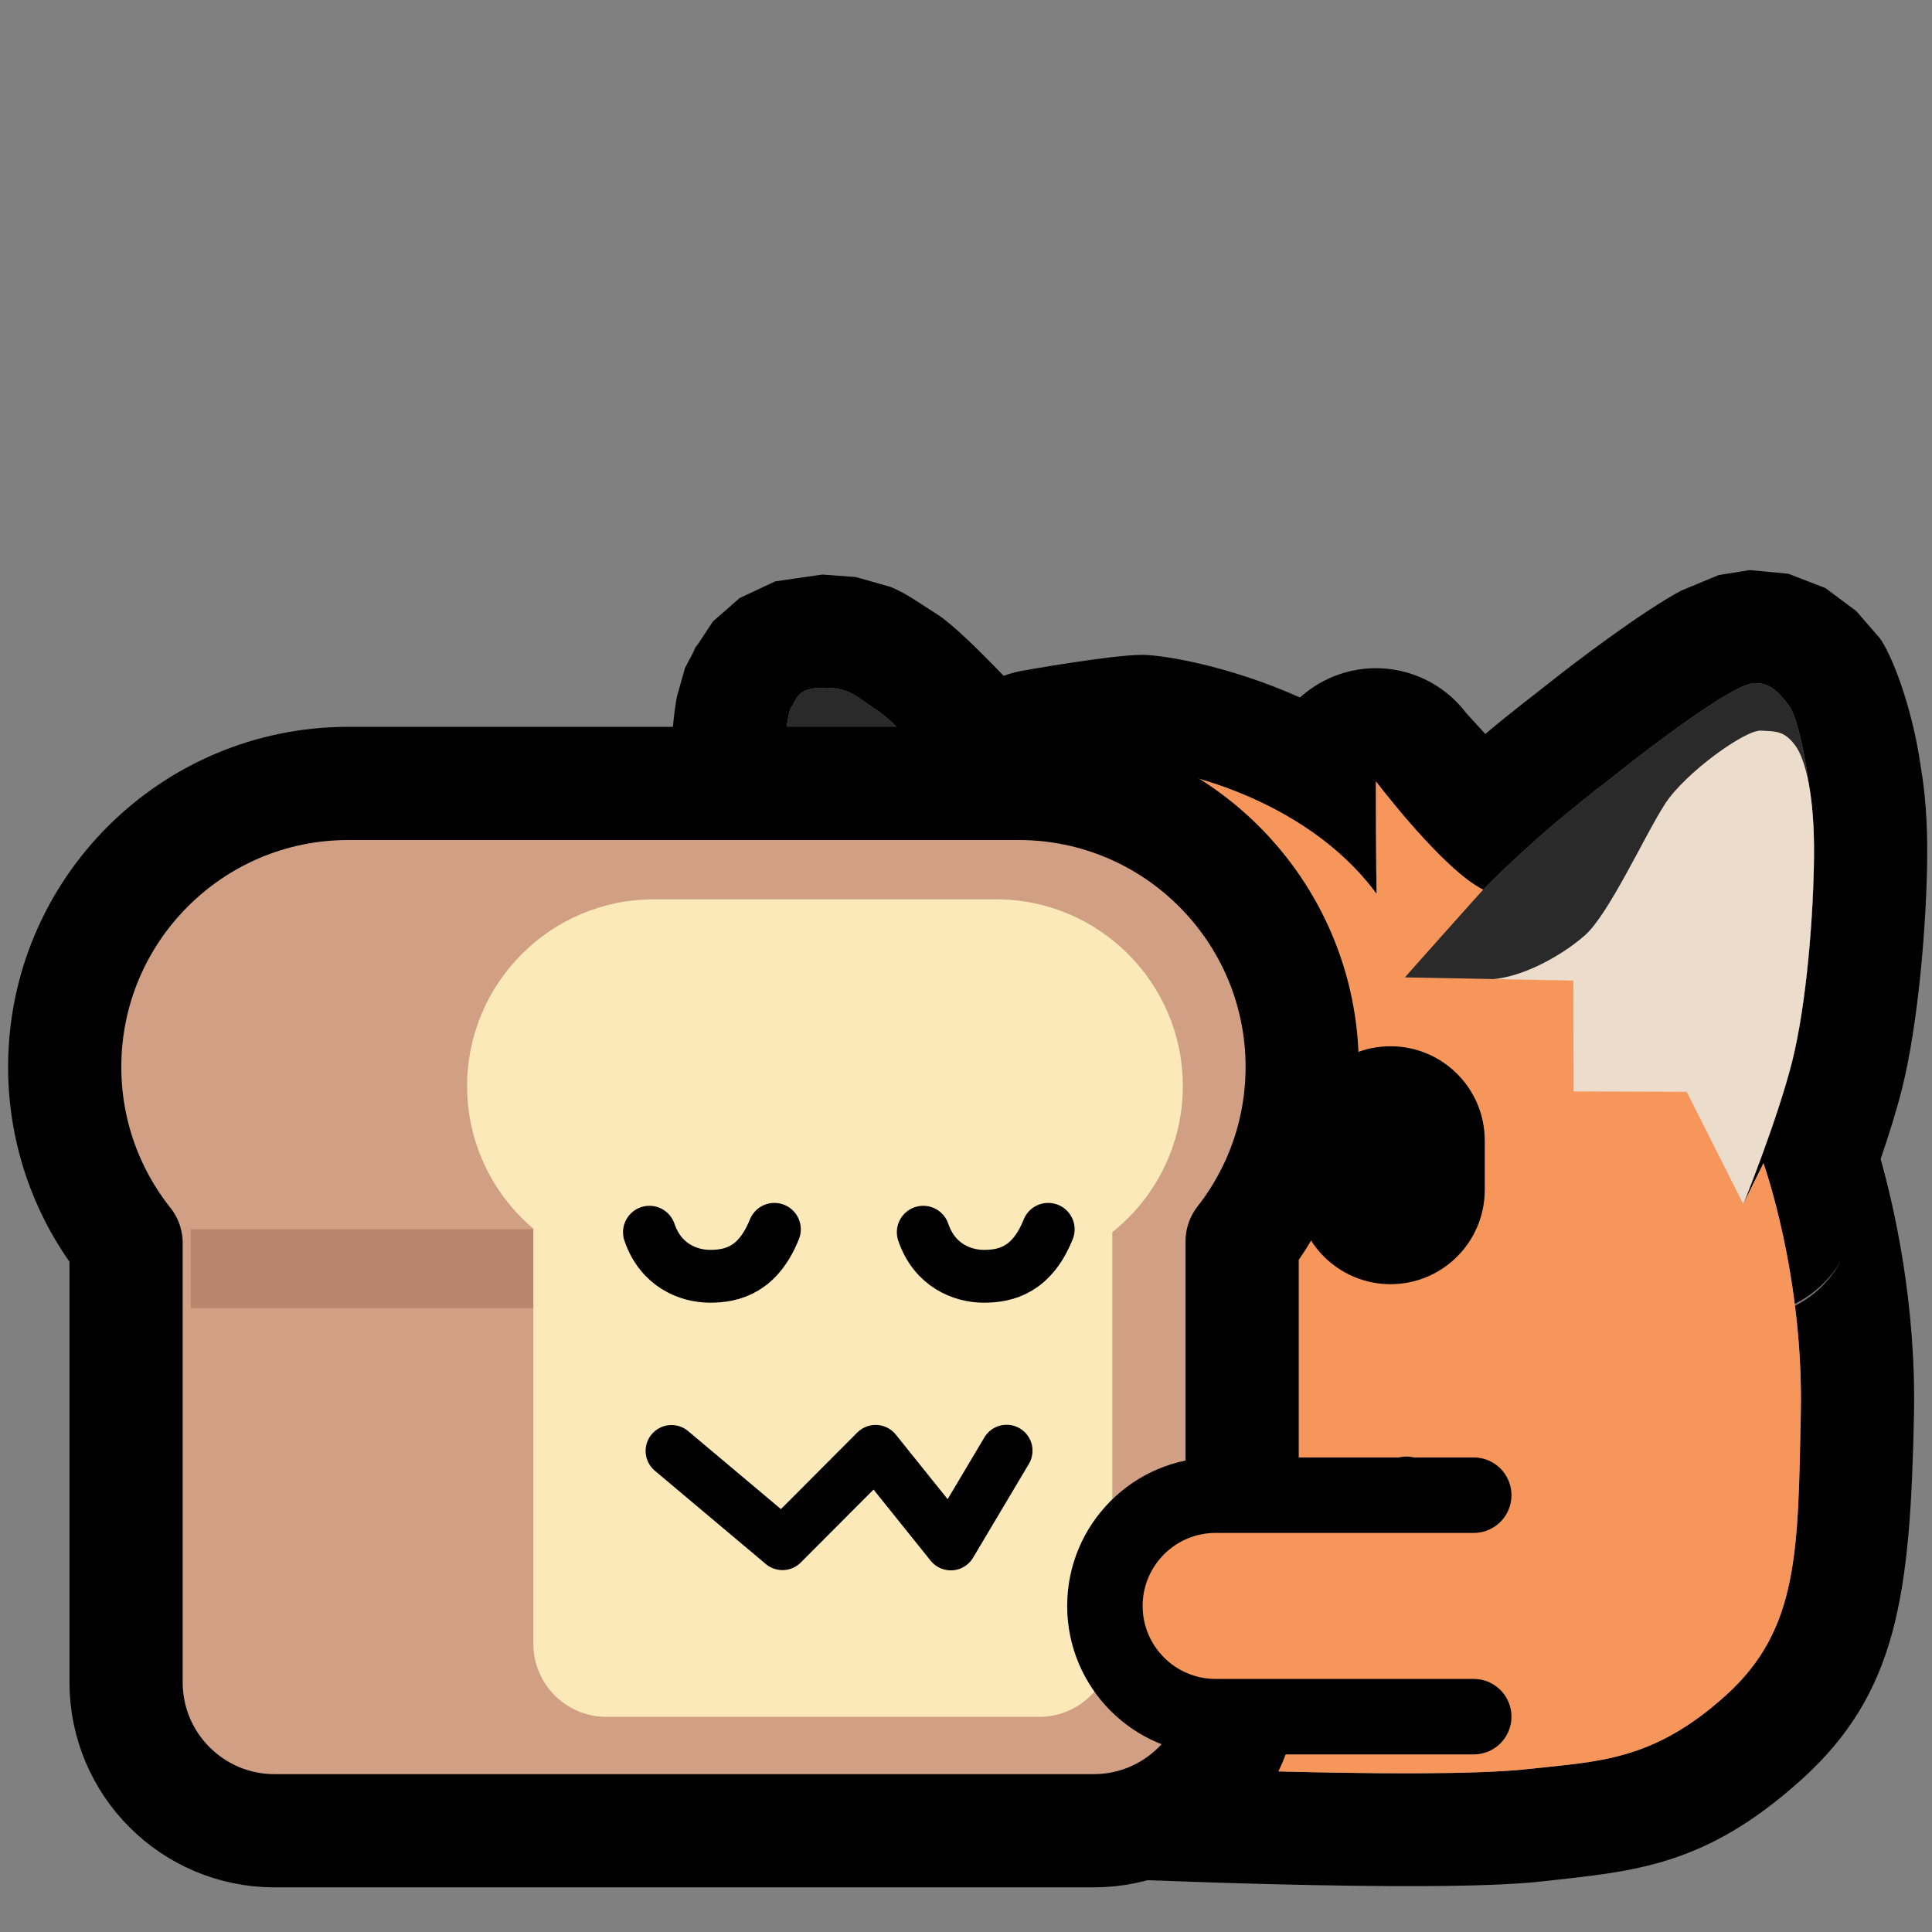 <?xml version="1.0" encoding="UTF-8" standalone="no"?>
<!DOCTYPE svg PUBLIC "-//W3C//DTD SVG 1.1//EN" "http://www.w3.org/Graphics/SVG/1.1/DTD/svg11.dtd">
<svg width="100%" height="100%" viewBox="0 0 256 256" version="1.1" xmlns="http://www.w3.org/2000/svg" xmlns:xlink="http://www.w3.org/1999/xlink" xml:space="preserve" xmlns:serif="http://www.serif.com/" style="fill-rule:evenodd;clip-rule:evenodd;stroke-linecap:round;stroke-linejoin:round;stroke-miterlimit:5;">
    <rect x="0" y="0" width="256" height="256" fill="#808080" stroke="none"/>
    <rect id="neofox_hug_bread" x="0" y="0" width="256" height="256" style="fill:none;"/>
    <g id="Fox">
        <path id="Outline" d="M92.203,85.776L94.468,82.345L97.993,79.254L102.716,77.036L108.98,76.129L113.406,76.463L118.005,77.768C119.999,78.585 121.624,79.765 124.29,81.476C126.136,82.662 129.474,85.897 132.987,89.55C133.747,89.272 134.531,89.054 135.333,88.901C135.333,88.901 147.166,86.773 151.348,86.773C153.976,86.773 162.698,88.144 172.256,92.419C173.756,91.061 175.544,89.994 177.547,89.322C183.654,87.272 190.388,89.35 194.277,94.485L196.809,97.256C200.57,94.094 203.518,91.892 205.212,90.539C208.721,87.735 217.713,80.939 222.816,78.239L227.714,76.207L231.84,75.539L236.973,76.023L241.873,77.922L245.981,80.985L249.076,84.558C250.555,86.53 253.37,93.45 254.533,101.731C255.063,104.822 255.406,108.758 255.365,113.52C255.29,122.324 254.196,135.65 252.008,144.342C251.29,147.195 250.253,150.482 249.194,153.587C251.015,160.058 253.909,172.784 253.61,187.499C253.126,211.387 251.389,224.338 238.755,235.76C225.876,247.404 216.463,247.947 204.151,249.315C189.726,250.917 144.893,248.841 144.893,248.841C144.766,248.835 144.639,248.828 144.512,248.818C144.512,248.818 117.339,246.005 105.194,229.624C94.357,215.008 88.616,206.008 87.986,188.384C87.543,176.001 89.938,163.723 93.969,153.273C91.852,144.762 89.834,125.409 89.099,114.24C88.401,103.629 89.039,95.69 89.702,92.277L90.774,88.497L92.203,85.776ZM92.203,85.776L91.814,86.365C91.999,86.013 92.206,85.676 92.427,85.349L92.203,85.776ZM150.951,121.703C149.129,121.028 145.152,119.793 139.429,119.319C135.461,114.66 131.728,110.312 130.037,108.433C125.606,103.512 118.973,95.889 116.185,94.098C113.396,92.307 112.633,91.102 109.093,91.129C105.554,91.156 105.572,92.687 104.854,93.75C104.135,94.813 103.347,102.315 104.067,113.255C104.787,124.195 106.67,143.74 108.751,150.483C109.151,151.779 109.596,152.882 110.053,153.817C105.463,163.405 102.537,175.565 102.976,187.848C103.481,201.97 108.56,208.978 117.243,220.69C125.927,232.402 145.619,233.859 145.619,233.859C145.619,233.859 188.65,235.944 202.496,234.406C211.76,233.377 219.005,233.394 228.695,224.633C238.386,215.872 238.242,205.516 238.614,187.195C238.717,182.114 238.382,177.308 237.845,173.015C240.044,171.912 242.362,170.026 244.113,166.809C242.668,169.41 240.473,171.529 237.828,172.885C237.828,172.881 237.827,172.878 237.827,172.875C240.345,171.582 242.454,169.595 243.895,167.16C242.397,169.636 240.266,171.546 237.815,172.779C236.405,161.721 233.666,154.13 233.666,154.13L231.069,159.38C231.61,158.032 235.656,147.853 237.462,140.68C239.398,132.986 240.299,121.184 240.366,113.391C240.398,109.598 240.146,106.483 239.714,104.065C239.038,99.079 237.962,94.738 237.078,93.56C235.651,91.66 234.514,90.448 232.409,90.528C229.575,90.636 218.388,99.211 214.574,102.258C211.652,104.592 204.71,109.612 196.39,118.025C196.44,117.969 196.483,117.922 196.517,117.885C191.185,115.245 182.32,103.542 182.32,103.542C182.32,103.542 182.313,114.852 182.414,118.456C172.68,105.262 154.8,101.773 151.348,101.773C147.897,101.773 138.146,103.635 138.146,103.635C136.664,105.253 146.531,118.996 150.951,121.703C151.692,121.977 152.076,122.159 152.076,122.159C151.764,122.127 151.384,121.968 150.951,121.703ZM186.17,129.485C186.172,129.492 186.174,129.501 186.177,129.509L186.149,129.508L186.17,129.485ZM230.981,159.526L230.996,159.528L230.989,159.543L230.981,159.526Z"/>
        <g id="Left-ear" serif:id="Left ear">
            <path id="Outer" d="M231.009,159.529C231.009,159.529 235.525,148.374 237.462,140.68C239.398,132.986 240.299,121.184 240.366,113.391C240.433,105.598 238.504,95.461 237.078,93.56C235.651,91.66 234.514,90.448 232.409,90.528C229.575,90.636 218.388,99.211 214.574,102.258C210.511,105.503 198.673,113.943 186.168,129.477C187.256,133.671 215.016,157.899 231.009,159.529Z" style="fill:rgb(42,42,42);"/>
            <path id="Inner" d="M231.009,159.529C231.009,159.529 235.525,148.374 237.462,140.68C239.398,132.986 240.299,121.184 240.366,113.391C240.433,105.598 239.296,100.666 237.87,98.765C236.444,96.864 235.419,96.907 233.314,96.811C231.209,96.714 223.309,102.401 220.645,106.492C217.982,110.583 213.224,121.097 209.995,123.947C206.767,126.796 200.82,130.065 196.378,129.767C197.466,133.961 215.016,157.899 231.009,159.529Z" style="fill:rgb(235,220,204);"/>
        </g>
        <path id="Right-ear" serif:id="Right ear" d="M152.904,135.224C152.904,135.224 134.467,113.355 130.037,108.433C125.606,103.512 118.973,95.889 116.185,94.098C113.396,92.307 112.633,91.102 109.093,91.129C105.554,91.156 105.572,92.687 104.854,93.75C104.135,94.813 103.347,102.315 104.067,113.255C104.787,124.195 106.67,143.74 108.751,150.483C110.832,157.225 114.119,158.727 114.119,158.727L152.904,135.224Z" style="fill:rgb(42,42,42);"/>
        <path id="Body" d="M202.496,234.406C188.65,235.944 145.619,233.859 145.619,233.859C145.619,233.859 125.927,232.402 117.243,220.69C108.56,208.978 103.481,201.97 102.976,187.848C102.472,173.725 106.415,159.765 112.222,149.691C118.029,139.617 129.121,129.446 136.497,129.78C132.242,128.289 120.929,125.287 115.431,125.819C116.894,124.842 124.899,119.007 135.417,119.131C145.934,119.256 152.076,122.159 152.076,122.159C148.57,121.8 136.519,105.412 138.146,103.635C138.146,103.635 147.897,101.773 151.348,101.773C154.8,101.773 172.68,105.262 182.414,118.456C182.313,114.852 182.32,103.542 182.32,103.542C182.32,103.542 191.185,115.245 196.517,117.885C195.471,119.027 186.149,129.508 186.149,129.508L208.477,129.932L208.511,144.618L223.5,144.673L230.989,159.543L233.666,154.13C233.666,154.13 238.985,168.873 238.614,187.195C238.242,205.516 238.386,215.872 228.695,224.633C219.005,233.394 211.76,233.377 202.496,234.406Z" style="fill:rgb(247,150,91);"/>
        <g id="Face">
            <path id="Mouth" d="M186.349,197.002L171.363,212.346L156.092,197.071L144.926,212.347L137.058,197.136" style="fill:none;stroke:black;stroke-width:8px;"/>
            <path id="Nose" d="M148.449,180.256C148.449,183.389 150.992,185.933 154.125,185.933L158.282,185.933C161.415,185.933 163.958,183.389 163.958,180.256C163.958,177.124 161.415,174.58 158.282,174.58L154.125,174.58C150.992,174.58 148.449,177.124 148.449,180.256Z" style="fill:rgb(50,18,11);"/>
            <path id="Eye" d="M196.736,151.118L196.736,157.677C196.736,164.567 191.142,170.161 184.252,170.161C177.362,170.161 171.768,164.567 171.768,157.677L171.768,151.118C171.768,144.228 177.362,138.635 184.252,138.635C191.142,138.635 196.736,144.228 196.736,151.118Z"/>
        </g>
    </g>
    <g id="Bread">
        <path id="Crust" d="M46.138,103.808C25.406,103.808 8.574,120.64 8.574,141.371C8.574,150.185 11.616,158.293 16.706,164.703L16.706,222.923C16.706,233.774 25.516,242.584 36.367,242.584L144.929,242.584C155.78,242.584 164.59,233.774 164.59,222.923L164.59,164.479C169.574,158.105 172.546,150.082 172.546,141.371C172.546,120.64 155.715,103.808 134.982,103.808L46.138,103.808Z" style="fill:rgb(209,160,132);stroke:black;stroke-width:15px;stroke-miterlimit:1.5;"/>
        <rect id="Shadow" x="25.282" y="162.875" width="69.168" height="10.464" style="fill:rgb(186,133,109);"/>
        <path id="Slice" d="M147.386,163.267C153.078,158.733 156.728,151.743 156.728,143.907C156.728,130.251 145.641,119.165 131.986,119.165L86.637,119.165C72.981,119.165 61.895,130.251 61.895,143.907C61.895,151.479 65.304,158.262 70.67,162.802L70.67,217.812C70.67,223.154 75.007,227.491 80.35,227.491L137.706,227.491C143.049,227.491 147.386,223.154 147.386,217.812L147.386,163.267Z" style="fill:rgb(252,233,186);"/>
        <g id="Face1" serif:id="Face">
            <path id="Mouth1" serif:id="Mouth" d="M133.383,192.219L125.989,204.651L116.025,192.24L103.681,204.616L88.978,192.255" style="fill:none;stroke:black;stroke-width:6.86px;stroke-miterlimit:1.5;"/>
            <g id="Eyes">
                <path id="Right-eye" serif:id="Right eye" d="M122.337,163.275C123.846,167.692 127.507,169.088 130.283,169.113C133.405,169.141 136.763,168.188 138.893,162.892" style="fill:none;stroke:black;stroke-width:7px;stroke-miterlimit:1.5;"/>
                <path id="Left-eye" serif:id="Left eye" d="M86.055,163.275C87.564,167.692 91.225,169.088 94.001,169.113C97.122,169.141 100.481,168.188 102.611,162.892" style="fill:none;stroke:black;stroke-width:7px;stroke-miterlimit:1.5;"/>
            </g>
        </g>
    </g>
    <path id="Fox-arm" serif:id="Fox arm" d="M195.275,227.468L161.081,227.468C152.981,227.468 146.406,220.892 146.406,212.793C146.406,204.694 152.981,198.119 161.081,198.119L195.275,198.119" style="fill:rgb(247,150,91);stroke:black;stroke-width:10px;stroke-miterlimit:1.5;"/>
</svg>
